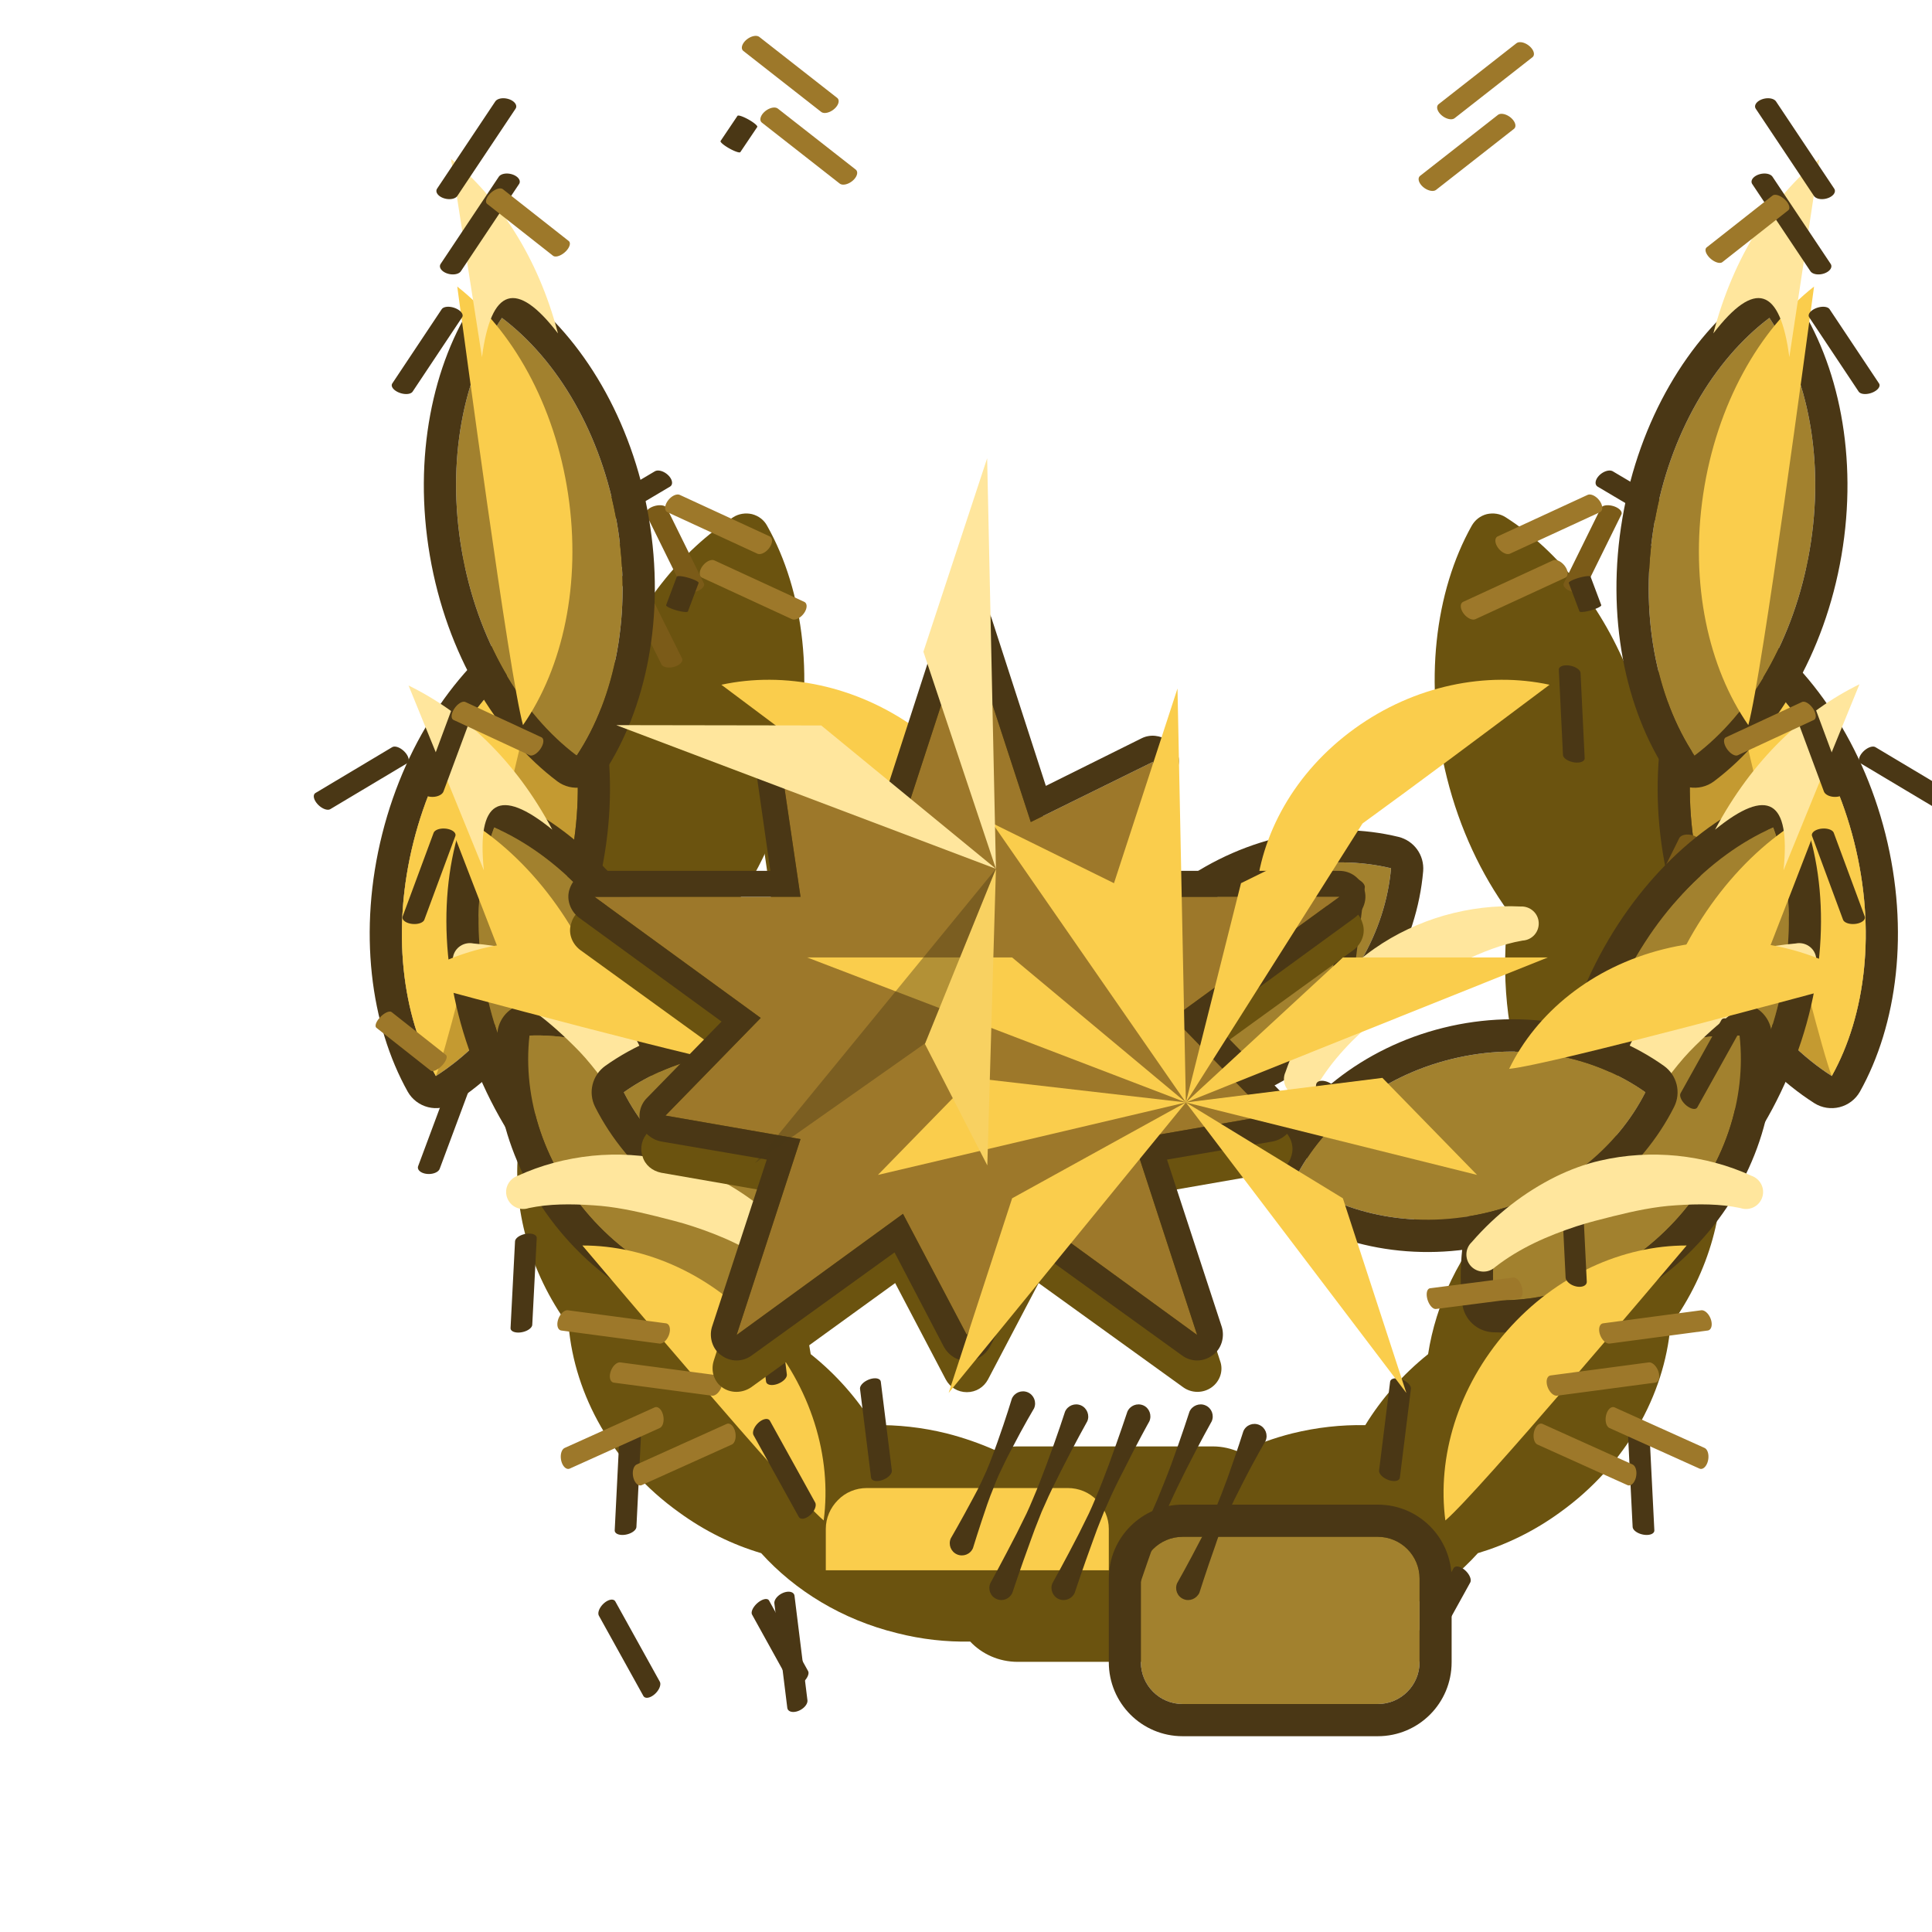 <?xml version="1.0" encoding="UTF-8" standalone="no"?>
<!DOCTYPE svg PUBLIC "-//W3C//DTD SVG 1.1//EN" "http://www.w3.org/Graphics/SVG/1.1/DTD/svg11.dtd">
<svg width="100%" height="100%" viewBox="0 0 80 80" version="1.1" xmlns="http://www.w3.org/2000/svg" xmlns:xlink="http://www.w3.org/1999/xlink" xml:space="preserve" xmlns:serif="http://www.serif.com/" style="fill-rule:evenodd;clip-rule:evenodd;stroke-linecap:round;stroke-linejoin:round;stroke-miterlimit:1.2;">
    <g transform="matrix(1,0,0,1,-9137,-3415)">
        <g transform="matrix(0.924,0,0,1.132,477.217,-202.505)">
            <g id="military_rank_19">
                <g transform="matrix(1.083,0,0,0.883,-148.559,469.583)">
                    <rect x="8797" y="3086" width="80" height="80" style="fill:none;"/>
                </g>
                <g transform="matrix(1.867,0,0,3.398,-6194.26,-5974.46)">
                    <g transform="matrix(0.58,0,0,0.26,3234.47,1517.95)">
                        <path d="M8860.95,4579.05C8860.61,4581.66 8860.89,4584.16 8861.64,4586.25C8861.06,4587.93 8860.77,4589.62 8860.75,4591.21C8860.67,4591.29 8860.59,4591.37 8860.52,4591.45C8858.91,4593.2 8857.94,4595.28 8857.62,4597.36C8856.56,4598.21 8855.68,4599.22 8855.02,4600.3C8854.03,4600.28 8853.02,4600.39 8852,4600.64C8851.24,4600.83 8850.51,4601.1 8849.82,4601.42C8849.48,4601.27 8849.11,4601.18 8848.71,4601.18L8840.64,4601.18C8840.31,4601.18 8840,4601.24 8839.71,4601.34C8839.08,4601.06 8838.4,4600.82 8837.69,4600.64C8836.68,4600.39 8835.66,4600.28 8834.68,4600.3C8834.01,4599.22 8833.14,4598.21 8832.07,4597.36C8831.76,4595.28 8830.79,4593.2 8829.18,4591.45C8829.1,4591.37 8829.02,4591.29 8828.94,4591.21C8828.92,4589.62 8828.63,4587.93 8828.05,4586.25C8828.81,4584.16 8829.09,4581.66 8828.75,4579.05C8829.87,4577.51 8830.76,4575.62 8831.29,4573.5C8832.28,4569.59 8831.79,4565.77 8830.27,4563.07C8830.14,4562.82 8829.91,4562.65 8829.64,4562.58C8829.38,4562.52 8829.09,4562.56 8828.86,4562.71C8826.72,4564.08 8824.83,4566.42 8823.68,4569.38C8823.62,4569.33 8823.56,4569.29 8823.5,4569.24C8823.28,4569.07 8823,4569.01 8822.73,4569.05C8822.46,4569.1 8822.22,4569.26 8822.07,4569.49C8820.71,4571.52 8819.93,4574.3 8820.01,4577.33C8819.91,4577.34 8819.81,4577.37 8819.71,4577.41C8819.46,4577.52 8819.26,4577.72 8819.16,4577.98C8818.09,4580.89 8818.2,4584.73 8819.78,4588.45C8819.84,4588.6 8819.9,4588.74 8819.97,4588.88C8819.73,4591.31 8820.42,4593.94 8822.05,4596.18L8822.05,4596.18C8822.3,4599.05 8823.88,4601.95 8826.62,4603.91C8827.69,4604.69 8828.84,4605.25 8830.02,4605.6C8831.42,4607.15 8833.36,4608.35 8835.64,4608.91C8836.66,4609.17 8837.68,4609.28 8838.67,4609.26C8839.16,4609.78 8839.86,4610.1 8840.64,4610.1L8848.71,4610.1C8849.49,4610.1 8850.19,4609.77 8850.69,4609.24C8851.78,4609.3 8852.92,4609.2 8854.06,4608.91C8856.34,4608.35 8858.28,4607.15 8859.68,4605.6C8860.85,4605.25 8862.01,4604.69 8863.08,4603.91C8865.81,4601.95 8867.4,4599.05 8867.65,4596.18L8867.65,4596.18C8869.28,4593.94 8869.97,4591.31 8869.73,4588.88C8869.8,4588.74 8869.86,4588.6 8869.92,4588.45C8871.5,4584.73 8871.61,4580.89 8870.53,4577.98C8870.44,4577.72 8870.24,4577.52 8869.99,4577.41C8869.89,4577.37 8869.79,4577.34 8869.69,4577.33C8869.76,4574.3 8868.99,4571.52 8867.63,4569.49C8867.48,4569.26 8867.24,4569.1 8866.97,4569.05C8866.7,4569.01 8866.42,4569.07 8866.2,4569.24C8866.14,4569.29 8866.08,4569.33 8866.01,4569.38C8864.86,4566.42 8862.98,4564.08 8860.83,4562.71C8860.6,4562.56 8860.32,4562.52 8860.05,4562.58C8859.78,4562.65 8859.56,4562.82 8859.42,4563.07C8857.91,4565.77 8857.42,4569.59 8858.4,4573.5C8858.93,4575.62 8859.83,4577.51 8860.95,4579.05Z" style="fill:rgb(107,83,15);"/>
                    </g>
                    <g transform="matrix(0.993,-0.051,0.256,0.993,-635.748,447.129)">
                        <g transform="matrix(0.442,0.075,-0.235,0.279,4991.34,1072.15)">
                            <path d="M9374,3327C9376.43,3328.83 9378,3331.73 9378,3335C9378,3338.27 9376.43,3341.17 9374,3343C9371.57,3341.17 9370,3338.27 9370,3335C9370,3331.73 9371.57,3328.83 9374,3327Z" style="fill:rgb(196,154,49);"/>
                            <path d="M9375.19,3326.2C9374.88,3325.97 9374.45,3325.84 9374,3325.84C9373.55,3325.84 9373.12,3325.97 9372.81,3326.2C9370.14,3328.21 9368.36,3331.4 9368.36,3335C9368.36,3338.6 9370.14,3341.79 9372.81,3343.8C9373.12,3344.03 9373.55,3344.16 9374,3344.16C9374.45,3344.16 9374.88,3344.03 9375.19,3343.8C9377.86,3341.79 9379.64,3338.6 9379.64,3335C9379.64,3331.4 9377.86,3328.21 9375.19,3326.2ZM9374,3327C9376.43,3328.83 9378,3331.73 9378,3335C9378,3338.27 9376.43,3341.17 9374,3343C9371.57,3341.17 9370,3338.27 9370,3335C9370,3331.73 9371.57,3328.83 9374,3327Z" style="fill:rgb(74,55,21);"/>
                        </g>
                        <g transform="matrix(0.442,0.075,-0.235,0.279,4991.34,1072.15)">
                            <path d="M9374,3327C9374.03,3328.74 9374.32,3341.1 9374,3343C9371.57,3341.17 9370,3338.27 9370,3335C9370,3331.73 9371.57,3328.83 9374,3327Z" style="fill:rgb(250,205,76);"/>
                        </g>
                        <g transform="matrix(0.29,0.166,-0.279,0.056,7043.52,983.22)">
                            <path d="M8840.11,4484.08L8840.11,4492.34" style="fill:none;stroke:rgb(74,55,21);stroke-width:1.1px;"/>
                        </g>
                        <g transform="matrix(0.29,0.166,-0.279,0.056,7042.63,983.924)">
                            <path d="M8840.11,4484.08L8840.11,4492.34" style="fill:none;stroke:rgb(74,55,21);stroke-width:1.1px;"/>
                        </g>
                        <g transform="matrix(0.274,0.169,-0.237,0.048,6989.6,995.206)">
                            <path d="M8840.11,4484.08L8840.11,4492.34" style="fill:none;stroke:rgb(74,55,21);stroke-width:1.13px;"/>
                        </g>
                        <g transform="matrix(0.233,0.178,-0.123,0.025,6846.93,1024.7)">
                            <path d="M8840.11,4484.08L8840.11,4492.34" style="fill:none;stroke:rgb(157,120,42);stroke-width:1.65px;"/>
                        </g>
                        <g transform="matrix(-0.453,0.046,0.065,0.081,12071.4,1937.88)">
                            <path d="M8840.11,4484.08L8840.11,4492.34" style="fill:none;stroke:rgb(123,91,24);stroke-width:1.14px;"/>
                        </g>
                        <g transform="matrix(-0.461,0.036,0.091,0.113,12022.3,1877.87)">
                            <path d="M8840.11,4484.08L8840.11,4492.34" style="fill:none;stroke:rgb(123,91,24);stroke-width:1.1px;"/>
                        </g>
                        <g transform="matrix(-0.457,0.04,0.082,0.103,12028.1,1886.66)">
                            <path d="M8840.11,4484.08L8840.11,4492.34" style="fill:none;stroke:rgb(123,91,24);stroke-width:1.11px;"/>
                        </g>
                        <g transform="matrix(0.498,0,0,0.223,3957.01,1710.92)">
                            <path d="M8824.3,4449.64C8824.3,4449.64 8825.61,4446.5 8826.32,4446.61C8827.03,4446.72 8827.19,4447.16 8827.19,4447.16C8827.2,4446.02 8826.95,4444.95 8826.32,4443.98C8825.2,4444.53 8824.04,4445.42 8822.83,4446.61C8824.15,4446.28 8824.69,4447.21 8824.3,4449.64Z" style="fill:rgb(255,230,157);"/>
                        </g>
                    </g>
                    <g transform="matrix(0.973,0.103,-0.515,0.973,1618.94,-791.001)">
                        <g transform="matrix(0.435,-0.083,0.261,0.275,3403.79,2569.26)">
                            <path d="M9374,3327C9376.43,3328.83 9378,3331.73 9378,3335C9378,3338.27 9376.43,3341.17 9374,3343C9371.57,3341.17 9370,3338.27 9370,3335C9370,3331.73 9371.57,3328.83 9374,3327Z" style="fill:rgb(162,129,46);"/>
                            <path d="M9375.19,3326.2C9374.88,3325.97 9374.45,3325.84 9374,3325.84C9373.55,3325.84 9373.12,3325.97 9372.81,3326.2C9370.14,3328.21 9368.36,3331.4 9368.36,3335C9368.36,3338.6 9370.14,3341.79 9372.81,3343.8C9373.12,3344.03 9373.55,3344.16 9374,3344.16C9374.45,3344.16 9374.88,3344.03 9375.19,3343.8C9377.86,3341.79 9379.64,3338.6 9379.64,3335C9379.64,3331.4 9377.86,3328.21 9375.19,3326.2ZM9374,3327C9376.43,3328.83 9378,3331.73 9378,3335C9378,3338.27 9376.43,3341.17 9374,3343C9371.57,3341.17 9370,3338.27 9370,3335C9370,3331.73 9371.57,3328.83 9374,3327Z" style="fill:rgb(74,55,21);"/>
                        </g>
                        <g transform="matrix(-0.439,0.079,0.248,0.277,11638.7,1043.8)">
                            <path d="M9374,3327C9374.03,3328.74 9374.32,3341.1 9374,3343C9371.57,3341.17 9370,3338.27 9370,3335C9370,3331.73 9371.57,3328.83 9374,3327Z" style="fill:rgb(250,205,76);"/>
                        </g>
                        <g transform="matrix(0.498,0,0,0.223,3957.01,1710.92)">
                            <path d="M8816.76,4455.98L8820.42,4464.95C8820.07,4461.57 8821.17,4460.91 8823.72,4462.99C8821.92,4459.6 8819.42,4457.29 8816.76,4455.98Z" style="fill:rgb(255,230,157);"/>
                        </g>
                        <g transform="matrix(0.467,0.024,-0.106,0.128,4695.71,1917.78)">
                            <path d="M8840.11,4484.08L8840.11,4492.34" style="fill:none;stroke:rgb(74,55,21);stroke-width:1.1px;"/>
                        </g>
                        <g transform="matrix(0.467,0.024,-0.106,0.128,4696.21,1918.56)">
                            <path d="M8840.11,4484.08L8840.11,4492.34" style="fill:none;stroke:rgb(74,55,21);stroke-width:1.1px;"/>
                        </g>
                        <g transform="matrix(0.461,0.031,-0.09,0.109,4676.91,1943.41)">
                            <path d="M8840.11,4484.08L8840.11,4492.34" style="fill:none;stroke:rgb(74,55,21);stroke-width:1.13px;"/>
                        </g>
                        <g transform="matrix(0.44,0.057,-0.031,0.037,4603.83,2033.68)">
                            <path d="M8840.11,4484.08L8840.11,4492.34" style="fill:none;stroke:rgb(74,55,21);stroke-width:1.19px;"/>
                        </g>
                        <g transform="matrix(-0.271,0.171,0.261,0.054,9579.46,948.857)">
                            <path d="M8840.11,4484.08L8840.11,4492.34" style="fill:none;stroke:rgb(157,120,42);stroke-width:1.09px;"/>
                        </g>
                        <g transform="matrix(-0.271,0.171,0.261,0.054,9580.29,949.562)">
                            <path d="M8840.11,4484.08L8840.11,4492.34" style="fill:none;stroke:rgb(157,120,42);stroke-width:1.09px;"/>
                        </g>
                        <g transform="matrix(-0.257,0.174,0.221,0.046,9629.92,960.442)">
                            <path d="M8840.11,4484.08L8840.11,4492.34" style="fill:none;stroke:rgb(157,120,42);stroke-width:1.11px;"/>
                        </g>
                        <g transform="matrix(-0.237,0.179,0.182,0.038,9629.97,961.015)">
                            <path d="M8840.11,4484.08L8840.11,4492.34" style="fill:none;stroke:rgb(157,120,42);stroke-width:1.13px;"/>
                        </g>
                    </g>
                    <g transform="matrix(1,0,0,1,-0.354,1.451)">
                        <g transform="matrix(0.435,-0.083,0.261,0.275,3403.79,2569.26)">
                            <path d="M9374,3327C9376.43,3328.83 9378,3331.73 9378,3335C9378,3338.27 9376.43,3341.17 9374,3343C9371.57,3341.17 9370,3338.27 9370,3335C9370,3331.73 9371.57,3328.83 9374,3327Z" style="fill:rgb(162,129,46);"/>
                            <path d="M9375.19,3326.2C9374.88,3325.97 9374.45,3325.84 9374,3325.84C9373.55,3325.84 9373.12,3325.97 9372.81,3326.2C9370.14,3328.21 9368.36,3331.4 9368.36,3335C9368.36,3338.6 9370.14,3341.79 9372.81,3343.8C9373.12,3344.03 9373.55,3344.16 9374,3344.16C9374.45,3344.16 9374.88,3344.03 9375.19,3343.8C9377.86,3341.79 9379.64,3338.6 9379.64,3335C9379.64,3331.4 9377.86,3328.21 9375.19,3326.2ZM9374,3327C9376.43,3328.83 9378,3331.73 9378,3335C9378,3338.27 9376.43,3341.17 9374,3343C9371.57,3341.17 9370,3338.27 9370,3335C9370,3331.73 9371.57,3328.83 9374,3327Z" style="fill:rgb(74,55,21);"/>
                        </g>
                        <g transform="matrix(-0.439,0.079,0.248,0.277,11638.7,1043.8)">
                            <path d="M9374,3327C9374.03,3328.74 9374.32,3341.1 9374,3343C9371.57,3341.17 9370,3338.27 9370,3335C9370,3331.73 9371.57,3328.83 9374,3327Z" style="fill:rgb(250,205,76);"/>
                        </g>
                        <g transform="matrix(0.498,0,0,0.223,3957.01,1710.92)">
                            <path d="M8816.79,4456.03L8820.42,4464.95C8820.07,4461.57 8821.17,4460.91 8823.72,4462.99C8821.92,4459.6 8819.46,4457.34 8816.79,4456.03Z" style="fill:rgb(255,230,157);"/>
                        </g>
                        <g transform="matrix(0.466,0.026,-0.103,0.124,4691.48,1922.91)">
                            <path d="M8840.11,4484.08L8840.11,4492.34" style="fill:none;stroke:rgb(74,55,21);stroke-width:1.11px;"/>
                        </g>
                        <g transform="matrix(0.467,0.024,-0.106,0.128,4696.21,1918.56)">
                            <path d="M8840.11,4484.08L8840.11,4492.34" style="fill:none;stroke:rgb(74,55,21);stroke-width:1.1px;"/>
                        </g>
                        <g transform="matrix(0.461,0.031,-0.09,0.109,4676.91,1943.41)">
                            <path d="M8840.11,4484.08L8840.11,4492.34" style="fill:none;stroke:rgb(74,55,21);stroke-width:1.13px;"/>
                        </g>
                        <g transform="matrix(0.44,0.057,-0.031,0.037,4603.83,2033.68)">
                            <path d="M8840.11,4484.08L8840.11,4492.34" style="fill:none;stroke:rgb(74,55,21);stroke-width:1.19px;"/>
                        </g>
                        <g transform="matrix(-0.271,0.171,0.261,0.054,9579.46,948.857)">
                            <path d="M8840.11,4484.08L8840.11,4492.34" style="fill:none;stroke:rgb(157,120,42);stroke-width:1.09px;"/>
                        </g>
                        <g transform="matrix(-0.271,0.171,0.261,0.054,9580.29,949.562)">
                            <path d="M8840.11,4484.08L8840.11,4492.34" style="fill:none;stroke:rgb(157,120,42);stroke-width:1.09px;"/>
                        </g>
                        <g transform="matrix(-0.257,0.174,0.221,0.046,9629.92,960.442)">
                            <path d="M8840.11,4484.08L8840.11,4492.34" style="fill:none;stroke:rgb(157,120,42);stroke-width:1.11px;"/>
                        </g>
                    </g>
                    <g transform="matrix(1,0,0,1,0.386,1.474)">
                        <g transform="matrix(0.347,-0.144,0.368,0.178,3872.82,3466.01)">
                            <path d="M9374,3327C9376.43,3328.83 9378,3331.73 9378,3335C9378,3338.27 9376.43,3341.17 9374,3343C9371.57,3341.17 9370,3338.27 9370,3335C9370,3331.73 9371.57,3328.83 9374,3327Z" style="fill:rgb(162,129,46);"/>
                            <path d="M9375.07,3325.92C9374.45,3325.46 9373.55,3325.46 9372.93,3325.92C9370.17,3327.99 9368.36,3331.29 9368.36,3335C9368.36,3338.71 9370.17,3342.01 9372.93,3344.08C9373.55,3344.54 9374.45,3344.54 9375.07,3344.08C9377.83,3342.01 9379.64,3338.71 9379.64,3335C9379.64,3331.29 9377.83,3327.99 9375.07,3325.92ZM9374,3327C9376.43,3328.83 9378,3331.73 9378,3335C9378,3338.27 9376.43,3341.17 9374,3343C9371.57,3341.17 9370,3338.27 9370,3335C9370,3331.73 9371.57,3328.83 9374,3327Z" style="fill:rgb(74,55,21);"/>
                        </g>
                        <g transform="matrix(-0.355,0.14,0.362,0.185,10474.6,782.765)">
                            <path d="M9374,3327C9374.03,3328.74 9374.32,3341.1 9374,3343C9371.57,3341.17 9370,3338.27 9370,3335C9370,3331.73 9371.57,3328.83 9374,3327Z" style="fill:rgb(250,205,76);"/>
                        </g>
                        <g transform="matrix(0.498,0,0,0.223,3957.01,1710.92)">
                            <path d="M8818.1,4469.99C8819.03,4470.3 8819.84,4470.73 8820.63,4471.19C8821.4,4471.64 8822.07,4472.19 8822.72,4472.79C8823.09,4473.14 8823.47,4473.5 8823.82,4473.9C8824.6,4474.8 8825.34,4475.83 8825.91,4477.16C8826.04,4477.6 8826.5,4477.84 8826.93,4477.71C8827.37,4477.58 8827.62,4477.12 8827.49,4476.69C8827.18,4474.99 8826.66,4473.56 8825.9,4472.36C8825.52,4471.76 8825.08,4471.22 8824.58,4470.77C8823.9,4470.14 8823.11,4469.66 8822.26,4469.29C8821.09,4468.78 8819.81,4468.5 8818.43,4468.38C8817.98,4468.29 8817.54,4468.57 8817.45,4469.02C8817.36,4469.47 8817.65,4469.9 8818.1,4469.99Z" style="fill:rgb(255,230,157);"/>
                        </g>
                        <g transform="matrix(0.461,-0.031,-0.013,0.113,4332.85,2477.9)">
                            <path d="M8840.11,4484.08L8840.11,4492.34" style="fill:none;stroke:rgb(74,55,21);stroke-width:1.13px;"/>
                        </g>
                        <g transform="matrix(0.462,-0.037,-0.014,0.128,4335.85,2460.47)">
                            <path d="M8840.11,4484.08L8840.11,4492.34" style="fill:none;stroke:rgb(74,55,21);stroke-width:1.11px;"/>
                        </g>
                        <g transform="matrix(0.461,-0.032,-0.013,0.116,4335.35,2475.44)">
                            <path d="M8840.11,4484.08L8840.11,4492.34" style="fill:none;stroke:rgb(74,55,21);stroke-width:1.13px;"/>
                        </g>
                        <g transform="matrix(0.459,-0.013,-0.007,0.063,4329.34,2542)">
                            <path d="M8840.11,4484.08L8840.11,4492.34" style="fill:none;stroke:rgb(74,55,21);stroke-width:1.64px;"/>
                        </g>
                        <g transform="matrix(-0.144,0.2,0.285,0.017,8345.79,867.175)">
                            <path d="M8840.11,4484.08L8840.11,4492.34" style="fill:none;stroke:rgb(157,120,42);stroke-width:1.09px;"/>
                        </g>
                        <g transform="matrix(-0.144,0.2,0.285,0.017,8347.05,867.736)">
                            <path d="M8840.11,4484.08L8840.11,4492.34" style="fill:none;stroke:rgb(157,120,42);stroke-width:1.09px;"/>
                        </g>
                        <g transform="matrix(-0.128,0.201,0.242,0.014,8401.68,871.437)">
                            <path d="M8840.11,4484.08L8840.11,4492.34" style="fill:none;stroke:rgb(157,120,42);stroke-width:1.11px;"/>
                        </g>
                    </g>
                    <g transform="matrix(0.993,0.054,-0.27,0.993,793.831,-433.028)">
                        <g transform="matrix(0.228,-0.186,0.475,0.117,4637.18,4063.17)">
                            <path d="M9374,3327C9376.43,3328.83 9378,3331.73 9378,3335C9378,3338.27 9376.43,3341.17 9374,3343C9371.57,3341.17 9370,3338.27 9370,3335C9370,3331.73 9371.57,3328.83 9374,3327Z" style="fill:rgb(162,129,46);"/>
                            <path d="M9375.07,3325.92C9374.45,3325.46 9373.55,3325.46 9372.93,3325.92C9370.17,3327.99 9368.36,3331.29 9368.36,3335C9368.36,3338.71 9370.17,3342.01 9372.93,3344.08C9373.55,3344.54 9374.45,3344.54 9375.07,3344.08C9377.83,3342.01 9379.64,3338.71 9379.64,3335C9379.64,3331.29 9377.83,3327.99 9375.07,3325.92ZM9374,3327C9376.43,3328.83 9378,3331.73 9378,3335C9378,3338.27 9376.43,3341.17 9374,3343C9371.57,3341.17 9370,3338.27 9370,3335C9370,3331.73 9371.57,3328.83 9374,3327Z" style="fill:rgb(74,55,21);"/>
                        </g>
                        <g transform="matrix(-0.241,0.182,0.476,0.118,9025.95,608.456)">
                            <path d="M9374,3327C9374.03,3328.74 9374.32,3341.1 9374,3343C9371.57,3341.17 9370,3338.27 9370,3335C9370,3331.73 9371.57,3328.83 9374,3327Z" style="fill:rgb(250,205,76);"/>
                        </g>
                        <g transform="matrix(0.481,-0.058,0.129,0.216,3533.72,2255.74)">
                            <path d="M8818.1,4469.99C8819.06,4470.3 8819.96,4470.82 8820.86,4471.42C8821.7,4471.97 8822.47,4472.66 8823.22,4473.38C8823.66,4473.81 8824.11,4474.23 8824.52,4474.69C8825.49,4475.77 8826.37,4476.95 8826.94,4478.34C8827.07,4478.77 8827.53,4479.02 8827.97,4478.89C8828.4,4478.76 8828.65,4478.3 8828.52,4477.87C8828.18,4476.13 8827.52,4474.52 8826.57,4473.1C8826.15,4472.48 8825.66,4471.89 8825.12,4471.39C8824.19,4470.52 8823.12,4469.83 8822.01,4469.33C8820.84,4468.81 8819.63,4468.49 8818.43,4468.38C8817.98,4468.29 8817.54,4468.57 8817.45,4469.02C8817.36,4469.47 8817.65,4469.9 8818.1,4469.99Z" style="fill:rgb(255,230,157);"/>
                        </g>
                        <g transform="matrix(0.42,-0.091,0.063,0.113,4357.93,3011.26)">
                            <path d="M8840.11,4484.08L8840.11,4492.34" style="fill:none;stroke:rgb(74,55,21);stroke-width:1.13px;"/>
                        </g>
                        <g transform="matrix(0.416,-0.098,0.074,0.133,4345.32,2986.75)">
                            <path d="M8840.11,4484.08L8840.11,4492.34" style="fill:none;stroke:rgb(74,55,21);stroke-width:1.1px;"/>
                        </g>
                        <g transform="matrix(0.42,-0.091,0.063,0.113,4360.71,3012.15)">
                            <path d="M8840.11,4484.08L8840.11,4492.34" style="fill:none;stroke:rgb(74,55,21);stroke-width:1.13px;"/>
                        </g>
                        <g transform="matrix(-0.008,0.21,0.283,-0.021,7152.93,950.261)">
                            <path d="M8840.11,4484.08L8840.11,4492.34" style="fill:none;stroke:rgb(157,120,42);stroke-width:1.09px;"/>
                        </g>
                        <g transform="matrix(-0.008,0.21,0.283,-0.021,7154.5,950.632)">
                            <path d="M8840.11,4484.08L8840.11,4492.34" style="fill:none;stroke:rgb(157,120,42);stroke-width:1.09px;"/>
                        </g>
                    </g>
                    <g transform="matrix(0.966,-0.115,0.573,0.966,-1270.31,1054.48)">
                        <g transform="matrix(0.228,-0.186,0.475,0.117,4637.18,4063.17)">
                            <path d="M9374,3327C9376.43,3328.83 9378,3331.73 9378,3335C9378,3338.27 9376.43,3341.17 9374,3343C9371.57,3341.17 9370,3338.27 9370,3335C9370,3331.73 9371.57,3328.83 9374,3327Z" style="fill:rgb(162,129,46);"/>
                            <path d="M9375.07,3325.92C9374.45,3325.46 9373.55,3325.46 9372.93,3325.92C9370.17,3327.99 9368.36,3331.29 9368.36,3335C9368.36,3338.71 9370.17,3342.01 9372.93,3344.08C9373.55,3344.54 9374.45,3344.54 9375.07,3344.08C9377.83,3342.01 9379.64,3338.71 9379.64,3335C9379.64,3331.29 9377.83,3327.99 9375.07,3325.92ZM9374,3327C9376.43,3328.83 9378,3331.73 9378,3335C9378,3338.27 9376.43,3341.17 9374,3343C9371.57,3341.17 9370,3338.27 9370,3335C9370,3331.73 9371.57,3328.83 9374,3327Z" style="fill:rgb(74,55,21);"/>
                        </g>
                        <g transform="matrix(-0.241,0.182,0.476,0.118,9025.95,608.456)">
                            <path d="M9374,3327C9374.03,3328.74 9374.32,3341.1 9374,3343C9371.57,3341.17 9370,3338.27 9370,3335C9370,3331.73 9371.57,3328.83 9374,3327Z" style="fill:rgb(250,205,76);"/>
                        </g>
                        <g transform="matrix(0.481,-0.058,0.129,0.216,3533.72,2255.74)">
                            <path d="M8818.1,4469.99C8819.06,4470.3 8819.96,4470.82 8820.86,4471.42C8821.7,4471.97 8822.47,4472.66 8823.22,4473.38C8823.66,4473.81 8824.11,4474.23 8824.52,4474.69C8825.49,4475.77 8826.37,4476.95 8826.94,4478.34C8827.07,4478.77 8827.53,4479.02 8827.97,4478.89C8828.4,4478.76 8828.65,4478.3 8828.52,4477.87C8828.18,4476.13 8827.52,4474.52 8826.57,4473.1C8826.15,4472.48 8825.66,4471.89 8825.12,4471.39C8824.19,4470.52 8823.12,4469.83 8822.01,4469.33C8820.84,4468.81 8819.63,4468.49 8818.43,4468.38C8817.98,4468.29 8817.54,4468.57 8817.45,4469.02C8817.36,4469.47 8817.65,4469.9 8818.1,4469.99Z" style="fill:rgb(255,230,157);"/>
                        </g>
                        <g transform="matrix(0.419,-0.092,0.065,0.116,4355.73,3007.33)">
                            <path d="M8840.11,4484.08L8840.11,4492.34" style="fill:none;stroke:rgb(74,55,21);stroke-width:1.12px;"/>
                        </g>
                        <g transform="matrix(0.419,-0.093,0.066,0.118,4355.95,3005.75)">
                            <path d="M8840.11,4484.08L8840.11,4492.34" style="fill:none;stroke:rgb(74,55,21);stroke-width:1.12px;"/>
                        </g>
                        <g transform="matrix(0.422,-0.087,0.057,0.102,4368.65,3026.32)">
                            <path d="M8840.11,4484.08L8840.11,4492.34" style="fill:none;stroke:rgb(74,55,21);stroke-width:1.14px;"/>
                        </g>
                        <g transform="matrix(-0.008,0.21,0.283,-0.021,7152.93,950.261)">
                            <path d="M8840.11,4484.08L8840.11,4492.34" style="fill:none;stroke:rgb(157,120,42);stroke-width:1.09px;"/>
                        </g>
                        <g transform="matrix(-0.008,0.21,0.283,-0.021,7154.5,950.632)">
                            <path d="M8840.11,4484.08L8840.11,4492.34" style="fill:none;stroke:rgb(157,120,42);stroke-width:1.09px;"/>
                        </g>
                    </g>
                    <g transform="matrix(-0.993,-0.051,-0.256,0.993,17365.4,447.129)">
                        <g transform="matrix(0.442,0.075,-0.235,0.279,4991.34,1072.15)">
                            <path d="M9374,3327C9376.43,3328.83 9378,3331.73 9378,3335C9378,3338.27 9376.43,3341.17 9374,3343C9371.57,3341.17 9370,3338.27 9370,3335C9370,3331.73 9371.57,3328.83 9374,3327Z" style="fill:rgb(196,154,49);"/>
                            <path d="M9372.81,3326.2C9373.12,3325.97 9373.55,3325.84 9374,3325.84C9374.45,3325.84 9374.88,3325.97 9375.19,3326.2C9377.86,3328.21 9379.64,3331.4 9379.64,3335C9379.64,3338.6 9377.86,3341.79 9375.19,3343.8C9374.88,3344.03 9374.45,3344.16 9374,3344.16C9373.55,3344.16 9373.12,3344.03 9372.81,3343.8C9370.14,3341.79 9368.36,3338.6 9368.36,3335C9368.36,3331.4 9370.14,3328.21 9372.81,3326.2ZM9374,3327C9376.43,3328.83 9378,3331.73 9378,3335C9378,3338.27 9376.43,3341.17 9374,3343C9371.57,3341.17 9370,3338.27 9370,3335C9370,3331.73 9371.57,3328.83 9374,3327Z" style="fill:rgb(74,55,21);"/>
                        </g>
                        <g transform="matrix(0.442,0.075,-0.235,0.279,4991.34,1072.15)">
                            <path d="M9374,3327C9374.03,3328.74 9374.32,3341.1 9374,3343C9371.57,3341.17 9370,3338.27 9370,3335C9370,3331.73 9371.57,3328.83 9374,3327Z" style="fill:rgb(250,205,76);"/>
                        </g>
                        <g transform="matrix(0.29,0.166,-0.279,0.056,7043.52,983.22)">
                            <path d="M8840.11,4484.08L8840.11,4492.34" style="fill:none;stroke:rgb(74,55,21);stroke-width:1.1px;"/>
                        </g>
                        <g transform="matrix(0.29,0.166,-0.279,0.056,7042.63,983.924)">
                            <path d="M8840.11,4484.08L8840.11,4492.34" style="fill:none;stroke:rgb(74,55,21);stroke-width:1.1px;"/>
                        </g>
                        <g transform="matrix(0.274,0.169,-0.237,0.048,6989.6,995.206)">
                            <path d="M8840.11,4484.08L8840.11,4492.34" style="fill:none;stroke:rgb(74,55,21);stroke-width:1.13px;"/>
                        </g>
                        <g transform="matrix(-0.463,0.034,0.097,0.121,12011.1,1862.42)">
                            <path d="M8840.11,4484.08L8840.11,4492.34" style="fill:none;stroke:rgb(123,91,24);stroke-width:1.09px;"/>
                        </g>
                        <g transform="matrix(-0.463,0.034,0.097,0.121,12010.5,1863.18)">
                            <path d="M8840.11,4484.08L8840.11,4492.34" style="fill:none;stroke:rgb(123,91,24);stroke-width:1.09px;"/>
                        </g>
                        <g transform="matrix(-0.457,0.04,0.082,0.103,12028.1,1886.66)">
                            <path d="M8840.11,4484.08L8840.11,4492.34" style="fill:none;stroke:rgb(123,91,24);stroke-width:1.11px;"/>
                        </g>
                        <g transform="matrix(0.498,0,0,0.223,3957.01,1710.92)">
                            <path d="M8824.3,4449.64C8824.3,4449.64 8825.61,4446.5 8826.32,4446.61C8827.03,4446.72 8827.19,4447.16 8827.19,4447.16C8827.2,4446.02 8826.95,4444.95 8826.32,4443.98C8825.2,4444.53 8824.04,4445.42 8822.83,4446.61C8824.15,4446.28 8824.69,4447.21 8824.3,4449.64Z" style="fill:rgb(255,230,157);"/>
                        </g>
                    </g>
                    <g transform="matrix(-0.973,0.103,0.515,0.973,15110.8,-791.001)">
                        <g transform="matrix(0.435,-0.083,0.261,0.275,3403.79,2569.26)">
                            <path d="M9374,3327C9376.43,3328.83 9378,3331.73 9378,3335C9378,3338.27 9376.43,3341.17 9374,3343C9371.57,3341.17 9370,3338.27 9370,3335C9370,3331.73 9371.57,3328.83 9374,3327Z" style="fill:rgb(162,129,46);"/>
                            <path d="M9372.81,3326.2C9373.12,3325.97 9373.55,3325.84 9374,3325.84C9374.45,3325.84 9374.88,3325.97 9375.19,3326.2C9377.86,3328.21 9379.64,3331.4 9379.64,3335C9379.64,3338.6 9377.86,3341.79 9375.19,3343.8C9374.88,3344.03 9374.45,3344.16 9374,3344.16C9373.55,3344.16 9373.12,3344.03 9372.81,3343.8C9370.14,3341.79 9368.36,3338.6 9368.36,3335C9368.36,3331.4 9370.14,3328.21 9372.81,3326.2ZM9374,3327C9376.43,3328.83 9378,3331.73 9378,3335C9378,3338.27 9376.43,3341.17 9374,3343C9371.57,3341.17 9370,3338.27 9370,3335C9370,3331.73 9371.57,3328.83 9374,3327Z" style="fill:rgb(74,55,21);"/>
                        </g>
                        <g transform="matrix(-0.439,0.079,0.248,0.277,11638.7,1043.8)">
                            <path d="M9374,3327C9374.03,3328.74 9374.32,3341.1 9374,3343C9371.57,3341.17 9370,3338.27 9370,3335C9370,3331.73 9371.57,3328.83 9374,3327Z" style="fill:rgb(250,205,76);"/>
                        </g>
                        <g transform="matrix(0.498,0,0,0.223,3957.01,1710.92)">
                            <path d="M8816.81,4455.98L8820.42,4464.95C8820.07,4461.57 8821.17,4460.91 8823.72,4462.99C8821.92,4459.6 8819.47,4457.29 8816.81,4455.98Z" style="fill:rgb(255,230,157);"/>
                        </g>
                        <g transform="matrix(0.467,0.024,-0.106,0.128,4695.71,1917.78)">
                            <path d="M8840.11,4484.08L8840.11,4492.34" style="fill:none;stroke:rgb(74,55,21);stroke-width:1.1px;"/>
                        </g>
                        <g transform="matrix(0.467,0.024,-0.106,0.128,4696.21,1918.56)">
                            <path d="M8840.11,4484.08L8840.11,4492.34" style="fill:none;stroke:rgb(74,55,21);stroke-width:1.1px;"/>
                        </g>
                        <g transform="matrix(0.461,0.031,-0.09,0.109,4676.91,1943.41)">
                            <path d="M8840.11,4484.08L8840.11,4492.34" style="fill:none;stroke:rgb(74,55,21);stroke-width:1.13px;"/>
                        </g>
                        <g transform="matrix(-0.271,0.171,0.261,0.054,9579.39,948.934)">
                            <path d="M8840.11,4484.08L8840.11,4492.34" style="fill:none;stroke:rgb(157,120,42);stroke-width:1.09px;"/>
                        </g>
                        <g transform="matrix(-0.271,0.171,0.261,0.054,9580.22,949.639)">
                            <path d="M8840.11,4484.08L8840.11,4492.34" style="fill:none;stroke:rgb(157,120,42);stroke-width:1.09px;"/>
                        </g>
                        <g transform="matrix(-0.257,0.174,0.221,0.046,9629.86,960.519)">
                            <path d="M8840.11,4484.08L8840.11,4492.34" style="fill:none;stroke:rgb(157,120,42);stroke-width:1.11px;"/>
                        </g>
                    </g>
                    <g transform="matrix(-1,0,0,1,16730,1.451)">
                        <g transform="matrix(0.435,-0.083,0.261,0.275,3403.79,2569.26)">
                            <path d="M9374,3327C9376.43,3328.83 9378,3331.73 9378,3335C9378,3338.27 9376.43,3341.17 9374,3343C9371.57,3341.17 9370,3338.27 9370,3335C9370,3331.73 9371.57,3328.83 9374,3327Z" style="fill:rgb(162,129,46);"/>
                            <path d="M9372.81,3326.2C9373.12,3325.97 9373.55,3325.84 9374,3325.84C9374.45,3325.84 9374.88,3325.97 9375.19,3326.2C9377.86,3328.21 9379.64,3331.4 9379.64,3335C9379.64,3338.6 9377.86,3341.79 9375.19,3343.8C9374.88,3344.03 9374.45,3344.16 9374,3344.16C9373.55,3344.16 9373.12,3344.03 9372.81,3343.8C9370.14,3341.79 9368.36,3338.6 9368.36,3335C9368.36,3331.4 9370.14,3328.21 9372.81,3326.2ZM9374,3327C9376.43,3328.83 9378,3331.73 9378,3335C9378,3338.27 9376.43,3341.17 9374,3343C9371.57,3341.17 9370,3338.27 9370,3335C9370,3331.73 9371.57,3328.83 9374,3327Z" style="fill:rgb(74,55,21);"/>
                        </g>
                        <g transform="matrix(-0.439,0.079,0.248,0.277,11638.7,1043.8)">
                            <path d="M9374,3327C9374.03,3328.74 9374.32,3341.1 9374,3343C9371.57,3341.17 9370,3338.27 9370,3335C9370,3331.73 9371.57,3328.83 9374,3327Z" style="fill:rgb(250,205,76);"/>
                        </g>
                        <g transform="matrix(0.498,0,0,0.223,3957.01,1710.92)">
                            <path d="M8816.76,4455.97L8820.42,4464.95C8820.07,4461.57 8821.17,4460.91 8823.72,4462.99C8821.92,4459.6 8819.43,4457.28 8816.76,4455.97Z" style="fill:rgb(255,230,157);"/>
                        </g>
                        <g transform="matrix(0.462,0.031,-0.09,0.11,4676.08,1941.55)">
                            <path d="M8840.11,4484.08L8840.11,4492.34" style="fill:none;stroke:rgb(74,55,21);stroke-width:1.13px;"/>
                        </g>
                        <g transform="matrix(0.467,0.024,-0.106,0.128,4696.21,1918.56)">
                            <path d="M8840.11,4484.08L8840.11,4492.34" style="fill:none;stroke:rgb(74,55,21);stroke-width:1.1px;"/>
                        </g>
                        <g transform="matrix(0.461,0.031,-0.09,0.109,4676.91,1943.41)">
                            <path d="M8840.11,4484.08L8840.11,4492.34" style="fill:none;stroke:rgb(74,55,21);stroke-width:1.13px;"/>
                        </g>
                        <g transform="matrix(0.44,0.057,-0.031,0.037,4603.83,2033.68)">
                            <path d="M8840.11,4484.08L8840.11,4492.34" style="fill:none;stroke:rgb(74,55,21);stroke-width:1.19px;"/>
                        </g>
                        <g transform="matrix(-0.271,0.171,0.261,0.054,9579.46,948.857)">
                            <path d="M8840.11,4484.08L8840.11,4492.34" style="fill:none;stroke:rgb(157,120,42);stroke-width:1.09px;"/>
                        </g>
                        <g transform="matrix(-0.271,0.171,0.261,0.054,9580.29,949.562)">
                            <path d="M8840.11,4484.08L8840.11,4492.34" style="fill:none;stroke:rgb(157,120,42);stroke-width:1.09px;"/>
                        </g>
                        <g transform="matrix(-0.257,0.174,0.221,0.046,9629.92,960.442)">
                            <path d="M8840.11,4484.08L8840.11,4492.34" style="fill:none;stroke:rgb(157,120,42);stroke-width:1.11px;"/>
                        </g>
                    </g>
                    <g transform="matrix(-1,0,0,1,16729.3,1.474)">
                        <g transform="matrix(0.347,-0.144,0.368,0.178,3872.82,3466.01)">
                            <path d="M9374,3327C9376.43,3328.83 9378,3331.73 9378,3335C9378,3338.27 9376.43,3341.17 9374,3343C9371.57,3341.17 9370,3338.27 9370,3335C9370,3331.73 9371.57,3328.83 9374,3327Z" style="fill:rgb(162,129,46);"/>
                            <path d="M9372.93,3325.92C9373.55,3325.46 9374.45,3325.46 9375.07,3325.92C9377.83,3327.99 9379.64,3331.29 9379.64,3335C9379.64,3338.71 9377.83,3342.01 9375.07,3344.08C9374.45,3344.54 9373.55,3344.54 9372.93,3344.08C9370.17,3342.01 9368.36,3338.71 9368.36,3335C9368.36,3331.29 9370.17,3327.99 9372.93,3325.92ZM9374,3327C9376.43,3328.83 9378,3331.73 9378,3335C9378,3338.27 9376.43,3341.17 9374,3343C9371.57,3341.17 9370,3338.27 9370,3335C9370,3331.73 9371.57,3328.83 9374,3327Z" style="fill:rgb(74,55,21);"/>
                        </g>
                        <g transform="matrix(-0.355,0.14,0.362,0.185,10474.6,782.765)">
                            <path d="M9374,3327C9374.03,3328.74 9374.32,3341.1 9374,3343C9371.57,3341.17 9370,3338.27 9370,3335C9370,3331.73 9371.57,3328.83 9374,3327Z" style="fill:rgb(250,205,76);"/>
                        </g>
                        <g transform="matrix(0.498,0,0,0.223,3957.01,1710.92)">
                            <path d="M8818.43,4468.38C8819.81,4468.5 8821.09,4468.78 8822.26,4469.29C8823.11,4469.66 8823.9,4470.14 8824.58,4470.77C8825.08,4471.22 8825.52,4471.76 8825.9,4472.36C8826.66,4473.56 8827.18,4474.99 8827.49,4476.69C8827.62,4477.12 8827.37,4477.58 8826.93,4477.71C8826.5,4477.84 8826.04,4477.6 8825.91,4477.16C8825.34,4475.83 8824.6,4474.8 8823.82,4473.9C8823.47,4473.5 8823.09,4473.14 8822.72,4472.79C8822.07,4472.19 8821.4,4471.64 8820.63,4471.19C8819.84,4470.73 8819.03,4470.3 8818.1,4469.99C8817.65,4469.9 8817.36,4469.47 8817.45,4469.02C8817.54,4468.57 8817.98,4468.29 8818.43,4468.38Z" style="fill:rgb(255,230,157);"/>
                        </g>
                        <g transform="matrix(0.461,-0.031,-0.012,0.111,4332.53,2480.75)">
                            <path d="M8840.11,4484.08L8840.11,4492.34" style="fill:none;stroke:rgb(74,55,21);stroke-width:1.13px;"/>
                        </g>
                        <g transform="matrix(0.462,-0.04,-0.015,0.137,4337.11,2449.14)">
                            <path d="M8840.11,4484.08L8840.11,4492.34" style="fill:none;stroke:rgb(74,55,21);stroke-width:1.1px;"/>
                        </g>
                        <g transform="matrix(0.461,-0.032,-0.013,0.116,4335.35,2475.44)">
                            <path d="M8840.11,4484.08L8840.11,4492.34" style="fill:none;stroke:rgb(74,55,21);stroke-width:1.13px;"/>
                        </g>
                        <g transform="matrix(-0.144,0.2,0.285,0.017,8345.79,867.175)">
                            <path d="M8840.11,4484.08L8840.11,4492.34" style="fill:none;stroke:rgb(157,120,42);stroke-width:1.09px;"/>
                        </g>
                        <g transform="matrix(-0.144,0.2,0.285,0.017,8347.05,867.736)">
                            <path d="M8840.11,4484.08L8840.11,4492.34" style="fill:none;stroke:rgb(157,120,42);stroke-width:1.09px;"/>
                        </g>
                        <g transform="matrix(-0.128,0.201,0.242,0.014,8401.68,871.437)">
                            <path d="M8840.11,4484.08L8840.11,4492.34" style="fill:none;stroke:rgb(157,120,42);stroke-width:1.11px;"/>
                        </g>
                    </g>
                    <g transform="matrix(-0.993,0.054,0.27,0.993,15935.9,-433.028)">
                        <g transform="matrix(0.228,-0.186,0.475,0.117,4637.18,4063.17)">
                            <path d="M9374,3327C9376.43,3328.83 9378,3331.73 9378,3335C9378,3338.27 9376.43,3341.17 9374,3343C9371.57,3341.17 9370,3338.27 9370,3335C9370,3331.73 9371.57,3328.83 9374,3327Z" style="fill:rgb(162,129,46);"/>
                            <path d="M9372.93,3325.92C9373.55,3325.46 9374.45,3325.46 9375.07,3325.92C9377.83,3327.99 9379.64,3331.29 9379.64,3335C9379.64,3338.71 9377.83,3342.01 9375.07,3344.08C9374.45,3344.54 9373.55,3344.54 9372.93,3344.08C9370.17,3342.01 9368.36,3338.71 9368.36,3335C9368.36,3331.29 9370.17,3327.99 9372.93,3325.92ZM9374,3327C9376.43,3328.83 9378,3331.73 9378,3335C9378,3338.27 9376.43,3341.17 9374,3343C9371.57,3341.17 9370,3338.27 9370,3335C9370,3331.73 9371.57,3328.83 9374,3327Z" style="fill:rgb(74,55,21);"/>
                        </g>
                        <g transform="matrix(-0.241,0.182,0.476,0.118,9025.95,608.456)">
                            <path d="M9374,3327C9374.03,3328.74 9374.32,3341.1 9374,3343C9371.57,3341.17 9370,3338.27 9370,3335C9370,3331.73 9371.57,3328.83 9374,3327Z" style="fill:rgb(250,205,76);"/>
                        </g>
                        <g transform="matrix(0.481,-0.058,0.129,0.216,3533.72,2255.74)">
                            <path d="M8818.43,4468.38C8819.63,4468.49 8820.84,4468.81 8822.01,4469.33C8823.12,4469.83 8824.19,4470.52 8825.12,4471.39C8825.66,4471.89 8826.15,4472.48 8826.57,4473.1C8827.52,4474.52 8828.18,4476.13 8828.52,4477.87C8828.65,4478.3 8828.4,4478.76 8827.97,4478.89C8827.53,4479.02 8827.07,4478.77 8826.94,4478.34C8826.37,4476.95 8825.49,4475.77 8824.52,4474.69C8824.11,4474.23 8823.66,4473.81 8823.22,4473.38C8822.47,4472.66 8821.7,4471.97 8820.86,4471.42C8819.96,4470.82 8819.06,4470.3 8818.1,4469.99C8817.65,4469.9 8817.36,4469.47 8817.45,4469.02C8817.54,4468.57 8817.98,4468.29 8818.43,4468.38Z" style="fill:rgb(255,230,157);"/>
                        </g>
                        <g transform="matrix(0.421,-0.09,0.061,0.109,4360.48,3015.83)">
                            <path d="M8840.11,4484.08L8840.11,4492.34" style="fill:none;stroke:rgb(74,55,21);stroke-width:1.13px;"/>
                        </g>
                        <g transform="matrix(0.418,-0.095,0.069,0.123,4352.39,2999.4)">
                            <path d="M8840.11,4484.08L8840.11,4492.34" style="fill:none;stroke:rgb(74,55,21);stroke-width:1.11px;"/>
                        </g>
                        <g transform="matrix(0.42,-0.091,0.063,0.113,4360.71,3012.15)">
                            <path d="M8840.11,4484.08L8840.11,4492.34" style="fill:none;stroke:rgb(74,55,21);stroke-width:1.13px;"/>
                        </g>
                        <g transform="matrix(-0.008,0.21,0.283,-0.021,7152.93,950.261)">
                            <path d="M8840.11,4484.08L8840.11,4492.34" style="fill:none;stroke:rgb(157,120,42);stroke-width:1.09px;"/>
                        </g>
                        <g transform="matrix(-0.008,0.21,0.283,-0.021,7154.5,950.632)">
                            <path d="M8840.11,4484.08L8840.11,4492.34" style="fill:none;stroke:rgb(157,120,42);stroke-width:1.09px;"/>
                        </g>
                    </g>
                    <g transform="matrix(-0.966,-0.115,-0.573,0.966,18000,1054.48)">
                        <g transform="matrix(0.228,-0.186,0.475,0.117,4637.18,4063.17)">
                            <path d="M9374,3327C9376.43,3328.83 9378,3331.73 9378,3335C9378,3338.27 9376.43,3341.17 9374,3343C9371.57,3341.17 9370,3338.27 9370,3335C9370,3331.73 9371.57,3328.83 9374,3327Z" style="fill:rgb(162,129,46);"/>
                            <path d="M9372.93,3325.92C9373.55,3325.46 9374.45,3325.46 9375.07,3325.92C9377.83,3327.99 9379.64,3331.29 9379.64,3335C9379.64,3338.71 9377.83,3342.01 9375.07,3344.08C9374.45,3344.54 9373.55,3344.54 9372.93,3344.08C9370.17,3342.01 9368.36,3338.71 9368.36,3335C9368.36,3331.29 9370.17,3327.99 9372.93,3325.92ZM9374,3327C9376.43,3328.83 9378,3331.73 9378,3335C9378,3338.27 9376.43,3341.17 9374,3343C9371.57,3341.17 9370,3338.27 9370,3335C9370,3331.73 9371.57,3328.83 9374,3327Z" style="fill:rgb(74,55,21);"/>
                        </g>
                        <g transform="matrix(-0.241,0.182,0.476,0.118,9025.95,608.456)">
                            <path d="M9374,3327C9374.03,3328.74 9374.32,3341.1 9374,3343C9371.57,3341.17 9370,3338.27 9370,3335C9370,3331.73 9371.57,3328.83 9374,3327Z" style="fill:rgb(250,205,76);"/>
                        </g>
                        <g transform="matrix(0.481,-0.058,0.129,0.216,3533.72,2255.74)">
                            <path d="M8818.43,4468.38C8819.63,4468.49 8820.84,4468.81 8822.01,4469.33C8823.12,4469.83 8824.19,4470.52 8825.12,4471.39C8825.66,4471.89 8826.15,4472.48 8826.57,4473.1C8827.52,4474.52 8828.18,4476.13 8828.52,4477.87C8828.65,4478.3 8828.4,4478.76 8827.97,4478.89C8827.53,4479.02 8827.07,4478.77 8826.94,4478.34C8826.37,4476.95 8825.49,4475.77 8824.52,4474.69C8824.11,4474.23 8823.66,4473.81 8823.22,4473.38C8822.47,4472.66 8821.7,4471.97 8820.86,4471.42C8819.96,4470.82 8819.06,4470.3 8818.1,4469.99C8817.65,4469.9 8817.36,4469.47 8817.45,4469.02C8817.54,4468.57 8817.98,4468.29 8818.43,4468.38Z" style="fill:rgb(255,230,157);"/>
                        </g>
                        <g transform="matrix(0.421,-0.089,0.06,0.106,4362.49,3019.41)">
                            <path d="M8840.11,4484.08L8840.11,4492.34" style="fill:none;stroke:rgb(74,55,21);stroke-width:1.13px;"/>
                        </g>
                        <g transform="matrix(0.419,-0.092,0.065,0.117,4356.8,3007.27)">
                            <path d="M8840.11,4484.08L8840.11,4492.34" style="fill:none;stroke:rgb(74,55,21);stroke-width:1.12px;"/>
                        </g>
                        <g transform="matrix(0.42,-0.091,0.063,0.113,4360.71,3012.15)">
                            <path d="M8840.11,4484.08L8840.11,4492.34" style="fill:none;stroke:rgb(74,55,21);stroke-width:1.13px;"/>
                        </g>
                        <g transform="matrix(-0.008,0.21,0.283,-0.021,7152.93,950.261)">
                            <path d="M8840.11,4484.08L8840.11,4492.34" style="fill:none;stroke:rgb(157,120,42);stroke-width:1.09px;"/>
                        </g>
                        <g transform="matrix(-0.008,0.21,0.283,-0.021,7154.5,950.632)">
                            <path d="M8840.11,4484.08L8840.11,4492.34" style="fill:none;stroke:rgb(157,120,42);stroke-width:1.09px;"/>
                        </g>
                    </g>
                    <g>
                        <g transform="matrix(1.115,0,0,0.45,-2246.46,1090.28)">
                            <path d="M9523,3612C9523,3611.45 9522.6,3611 9522.1,3611L9517.9,3611C9517.4,3611 9517,3611.45 9517,3612L9517,3614C9517,3614.55 9517.4,3615 9517.9,3615L9522.1,3615C9522.6,3615 9523,3614.55 9523,3614L9523,3612Z" style="fill:rgb(162,129,46);"/>
                            <path d="M9523.69,3612C9523.69,3611.02 9522.98,3610.23 9522.1,3610.23L9517.9,3610.23C9517.02,3610.23 9516.31,3611.02 9516.31,3612C9516.31,3612 9516.31,3614 9516.31,3614C9516.31,3614.98 9517.02,3615.77 9517.9,3615.77C9517.9,3615.77 9522.1,3615.77 9522.1,3615.77C9522.98,3615.77 9523.69,3614.98 9523.69,3614C9523.69,3614 9523.69,3612 9523.69,3612ZM9523,3612C9523,3611.45 9522.6,3611 9522.1,3611L9517.9,3611C9517.4,3611 9517,3611.45 9517,3612L9517,3614C9517,3614.55 9517.4,3615 9517.9,3615L9522.1,3615C9522.6,3615 9523,3614.55 9523,3614L9523,3612Z" style="fill:rgb(74,55,21);"/>
                        </g>
                        <g transform="matrix(0.537,0,0,0.25,3611.33,1593.53)">
                            <path d="M8850.83,4486.46C8850.83,4485.99 8850.63,4485.55 8850.29,4485.22C8849.95,4484.88 8849.48,4484.7 8849,4484.7C8846.6,4484.7 8842.41,4484.7 8840.01,4484.7C8839.53,4484.7 8839.06,4484.88 8838.72,4485.22C8838.38,4485.55 8838.18,4485.99 8838.18,4486.46C8838.18,4487.35 8838.18,4488.24 8838.18,4488.24L8850.83,4488.24L8850.83,4486.46Z" style="fill:rgb(250,205,76);"/>
                        </g>
                        <g transform="matrix(0.58,0,0,0.26,2738.48,1461.59)">
                            <path d="M9705.13,4817.32C9705.13,4817.32 9704.86,4818.18 9704.47,4819.27C9704.32,4819.68 9704.15,4820.12 9703.97,4820.56C9703.9,4820.73 9703.82,4820.89 9703.75,4821.06C9703.62,4821.31 9703.5,4821.56 9703.37,4821.79C9702.84,4822.82 9702.39,4823.61 9702.39,4823.61C9702.28,4823.86 9702.39,4824.16 9702.65,4824.27C9702.9,4824.38 9703.19,4824.26 9703.31,4824.01C9703.31,4824.01 9703.58,4823.15 9703.97,4822.05C9704.05,4821.8 9704.15,4821.54 9704.25,4821.28C9704.32,4821.11 9704.39,4820.94 9704.47,4820.77C9704.66,4820.34 9704.87,4819.92 9705.07,4819.53C9705.59,4818.5 9706.05,4817.72 9706.05,4817.72C9706.16,4817.46 9706.04,4817.17 9705.79,4817.06C9705.54,4816.95 9705.24,4817.06 9705.13,4817.32ZM9697.75,4816.51C9697.75,4816.51 9697.44,4817.48 9696.98,4818.71C9696.81,4819.17 9696.62,4819.66 9696.41,4820.15C9696.33,4820.34 9696.25,4820.53 9696.16,4820.72C9696.02,4821.01 9695.88,4821.28 9695.75,4821.55C9695.15,4822.72 9694.66,4823.61 9694.66,4823.61C9694.55,4823.86 9694.66,4824.16 9694.92,4824.27C9695.17,4824.38 9695.46,4824.26 9695.57,4824.01C9695.57,4824.01 9695.89,4823.04 9696.34,4821.81C9696.44,4821.53 9696.55,4821.23 9696.67,4820.94C9696.74,4820.75 9696.82,4820.56 9696.91,4820.37C9697.12,4819.88 9697.36,4819.41 9697.58,4818.97C9698.17,4817.8 9698.67,4816.91 9698.67,4816.91C9698.78,4816.66 9698.66,4816.36 9698.41,4816.25C9698.15,4816.14 9697.86,4816.26 9697.75,4816.51ZM9700.33,4816.51C9700.33,4816.51 9700.01,4817.48 9699.56,4818.71C9699.39,4819.17 9699.2,4819.66 9698.99,4820.15C9698.91,4820.34 9698.83,4820.53 9698.74,4820.72C9698.6,4821.01 9698.46,4821.28 9698.33,4821.55C9697.73,4822.72 9697.23,4823.61 9697.23,4823.61C9697.12,4823.86 9697.24,4824.16 9697.49,4824.27C9697.75,4824.38 9698.04,4824.26 9698.15,4824.01C9698.15,4824.01 9698.47,4823.04 9698.92,4821.81C9699.02,4821.53 9699.13,4821.23 9699.25,4820.94C9699.32,4820.75 9699.4,4820.56 9699.49,4820.37C9699.7,4819.88 9699.93,4819.41 9700.16,4818.97C9700.74,4817.8 9701.24,4816.91 9701.24,4816.91C9701.35,4816.66 9701.24,4816.36 9700.99,4816.25C9700.73,4816.14 9700.44,4816.26 9700.33,4816.51ZM9702.9,4816.51C9702.9,4816.51 9702.59,4817.48 9702.14,4818.71C9701.97,4819.17 9701.77,4819.66 9701.57,4820.15C9701.49,4820.34 9701.4,4820.53 9701.32,4820.72C9701.18,4821.01 9701.04,4821.28 9700.9,4821.55C9700.31,4822.72 9699.81,4823.61 9699.81,4823.61C9699.7,4823.86 9699.82,4824.16 9700.07,4824.27C9700.32,4824.38 9700.62,4824.26 9700.73,4824.01C9700.73,4824.01 9701.05,4823.04 9701.49,4821.81C9701.59,4821.53 9701.7,4821.23 9701.82,4820.94C9701.9,4820.75 9701.98,4820.56 9702.06,4820.37C9702.28,4819.88 9702.51,4819.41 9702.73,4818.97C9703.32,4817.8 9703.82,4816.91 9703.82,4816.91C9703.93,4816.66 9703.82,4816.36 9703.56,4816.25C9703.31,4816.14 9703.01,4816.26 9702.9,4816.51ZM9695.55,4815.97C9695.55,4815.97 9695.31,4816.77 9694.95,4817.78C9694.82,4818.15 9694.67,4818.56 9694.5,4818.96C9694.43,4819.11 9694.36,4819.27 9694.29,4819.42C9694.18,4819.65 9694.06,4819.88 9693.94,4820.1C9693.44,4821.04 9693.02,4821.76 9693.02,4821.76C9692.91,4822.02 9693.03,4822.31 9693.28,4822.42C9693.53,4822.53 9693.83,4822.42 9693.94,4822.16C9693.94,4822.16 9694.18,4821.37 9694.53,4820.35C9694.61,4820.12 9694.7,4819.88 9694.8,4819.64C9694.86,4819.48 9694.92,4819.33 9694.99,4819.17C9695.17,4818.78 9695.36,4818.39 9695.55,4818.04C9696.04,4817.09 9696.47,4816.37 9696.47,4816.37C9696.58,4816.11 9696.46,4815.82 9696.21,4815.71C9695.95,4815.6 9695.66,4815.72 9695.55,4815.97Z" style="fill:rgb(74,55,21);"/>
                        </g>
                    </g>
                </g>
                <g transform="matrix(1.49,0,0,2.712,-3424.04,-4033.81)">
                    <g transform="matrix(1.813,0,0,0.813,-8589.21,-308.266)">
                        <path d="M9490.88,3668.88C9490.83,3668.71 9490.67,3668.6 9490.5,3668.6C9490.33,3668.6 9490.17,3668.71 9490.12,3668.88L9489.21,3671.69C9489.21,3671.69 9487.59,3670.89 9487.59,3670.89C9487.45,3670.82 9487.29,3670.83 9487.17,3670.92C9487.05,3671.01 9486.99,3671.16 9487.01,3671.3L9487.27,3673.09C9487.27,3673.09 9484.32,3673.09 9484.32,3673.09C9484.15,3673.09 9483.99,3673.2 9483.94,3673.37C9483.88,3673.53 9483.94,3673.71 9484.08,3673.82L9486.47,3675.55C9486.47,3675.55 9485.21,3676.85 9485.21,3676.85C9485.11,3676.95 9485.07,3677.11 9485.12,3677.25C9485.16,3677.39 9485.28,3677.49 9485.43,3677.52L9487.21,3677.83C9487.21,3677.83 9486.3,3680.64 9486.3,3680.64C9486.25,3680.8 9486.3,3680.98 9486.44,3681.08C9486.58,3681.18 9486.77,3681.18 9486.92,3681.08L9489.31,3679.35C9489.31,3679.35 9490.15,3680.95 9490.15,3680.95C9490.22,3681.08 9490.35,3681.16 9490.5,3681.16C9490.65,3681.16 9490.78,3681.08 9490.85,3680.95L9491.69,3679.35C9491.69,3679.35 9494.09,3681.08 9494.09,3681.08C9494.23,3681.18 9494.42,3681.18 9494.56,3681.08C9494.7,3680.98 9494.76,3680.8 9494.7,3680.64L9493.79,3677.83C9493.79,3677.83 9495.57,3677.52 9495.57,3677.52C9495.72,3677.49 9495.84,3677.39 9495.88,3677.25C9495.93,3677.11 9495.89,3676.95 9495.79,3676.85L9494.53,3675.55C9494.53,3675.55 9496.92,3673.82 9496.92,3673.82C9497.06,3673.71 9497.12,3673.53 9497.06,3673.37C9497.01,3673.2 9496.85,3673.09 9496.68,3673.09L9493.73,3673.09C9493.73,3673.09 9493.99,3671.3 9493.99,3671.3C9494.01,3671.16 9493.95,3671.01 9493.83,3670.92C9493.71,3670.83 9493.55,3670.82 9493.41,3670.89L9491.79,3671.69C9491.79,3671.69 9490.88,3668.88 9490.88,3668.88Z" style="fill:rgb(107,83,15);"/>
                    </g>
                    <g transform="matrix(1.813,0,0,0.813,-8589.21,-308.712)">
                        <path d="M9490.5,3669L9491.56,3672.25L9493.59,3671.25L9493.26,3673.49L9496.68,3673.49L9493.92,3675.5L9495.5,3677.12L9493.26,3677.51L9494.32,3680.76L9491.56,3678.75L9490.5,3680.76L9489.44,3678.75L9486.68,3680.76L9487.74,3677.51L9485.5,3677.12L9487.08,3675.5L9484.32,3673.49L9487.74,3673.49L9487.41,3671.25L9489.44,3672.25L9490.5,3669Z" style="fill:rgb(157,120,42);"/>
                        <path d="M9490.91,3668.87C9490.85,3668.69 9490.68,3668.57 9490.5,3668.57C9490.32,3668.57 9490.15,3668.69 9490.09,3668.87L9489.19,3671.65C9489.19,3671.65 9487.6,3670.86 9487.6,3670.86C9487.46,3670.79 9487.29,3670.81 9487.16,3670.9C9487.03,3670.99 9486.96,3671.15 9486.99,3671.31L9487.24,3673.06C9487.24,3673.06 9484.32,3673.06 9484.32,3673.06C9484.13,3673.06 9483.97,3673.18 9483.91,3673.36C9483.85,3673.53 9483.92,3673.73 9484.07,3673.84L9486.43,3675.56C9486.43,3675.56 9485.19,3676.83 9485.19,3676.83C9485.08,3676.94 9485.04,3677.11 9485.09,3677.26C9485.14,3677.41 9485.27,3677.52 9485.43,3677.55L9487.18,3677.85C9487.18,3677.85 9486.27,3680.63 9486.27,3680.63C9486.22,3680.8 9486.28,3681 9486.43,3681.1C9486.58,3681.21 9486.78,3681.21 9486.93,3681.1L9489.3,3679.39C9489.3,3679.39 9490.12,3680.96 9490.12,3680.96C9490.2,3681.1 9490.34,3681.19 9490.5,3681.19C9490.66,3681.19 9490.8,3681.1 9490.88,3680.96L9491.7,3679.39C9491.7,3679.39 9494.07,3681.1 9494.07,3681.1C9494.22,3681.21 9494.42,3681.21 9494.57,3681.1C9494.72,3681 9494.78,3680.8 9494.73,3680.63L9493.82,3677.85C9493.82,3677.85 9495.57,3677.55 9495.57,3677.55C9495.73,3677.52 9495.86,3677.41 9495.91,3677.26C9495.96,3677.11 9495.92,3676.94 9495.81,3676.83L9494.57,3675.56C9494.57,3675.56 9496.93,3673.84 9496.93,3673.84C9497.08,3673.73 9497.15,3673.53 9497.09,3673.36C9497.03,3673.18 9496.87,3673.06 9496.68,3673.06L9493.76,3673.06C9493.76,3673.06 9494.01,3671.31 9494.01,3671.31C9494.04,3671.15 9493.97,3670.99 9493.84,3670.9C9493.71,3670.81 9493.54,3670.79 9493.4,3670.86L9491.81,3671.65C9491.81,3671.65 9490.91,3668.87 9490.91,3668.87ZM9490.5,3669L9491.56,3672.25L9493.59,3671.25L9493.26,3673.49L9496.68,3673.49L9493.92,3675.5L9495.5,3677.12L9493.26,3677.51L9494.32,3680.76L9491.56,3678.75L9490.5,3680.76L9489.44,3678.75L9486.68,3680.76L9487.74,3677.51L9485.5,3677.12L9487.08,3675.5L9484.32,3673.49L9487.74,3673.49L9487.41,3671.25L9489.44,3672.25L9490.5,3669Z" style="fill:rgb(74,55,21);"/>
                    </g>
                    <g transform="matrix(1.802,0,0,0.808,-8478.48,-289.526)">
                        <path d="M9490.5,3669L9490.64,3675.91L9491.56,3672.25L9493.59,3671.25L9490.64,3675.91L9493.26,3673.49L9496.68,3673.49L9490.64,3675.91L9493.92,3675.5L9495.5,3677.12L9490.64,3675.91L9493.26,3677.51L9494.32,3680.76L9490.64,3675.91L9486.68,3680.76L9487.74,3677.51L9490.64,3675.91L9485.5,3677.12L9487.08,3675.5L9490.64,3675.91L9484.32,3673.49L9487.74,3673.49L9490.64,3675.91L9487.41,3671.25L9489.44,3672.25L9490.5,3669Z" style="fill:rgb(250,205,76);"/>
                    </g>
                    <g transform="matrix(0.498,0,0,0.223,4170.8,1746.21)">
                        <path d="M8930,4176L8929.48,4193.94L8925.71,4186.59L8930,4176Z" style="fill:rgb(248,209,97);"/>
                    </g>
                    <g transform="matrix(0.498,0,0,0.223,4170.8,1746.21)">
                        <path d="M8930,4176L8925.73,4186.55L8915.45,4193.8L8930,4176Z" style="fill:rgb(74,55,21);fill-opacity:0.4;"/>
                    </g>
                    <g transform="matrix(0.498,0,0,0.223,4170.8,1746.21)">
                        <path d="M8925.62,4162.87L8930,4176L8929.47,4151.17L8925.62,4162.87Z" style="fill:rgb(255,230,157);"/>
                    </g>
                    <g transform="matrix(0.498,0,0,0.223,4170.8,1746.21)">
                        <path d="M8919.45,4167.33L8930,4176L8907.07,4167.31L8919.45,4167.33Z" style="fill:rgb(255,230,157);"/>
                    </g>
                </g>
            </g>
        </g>
    </g>
</svg>
